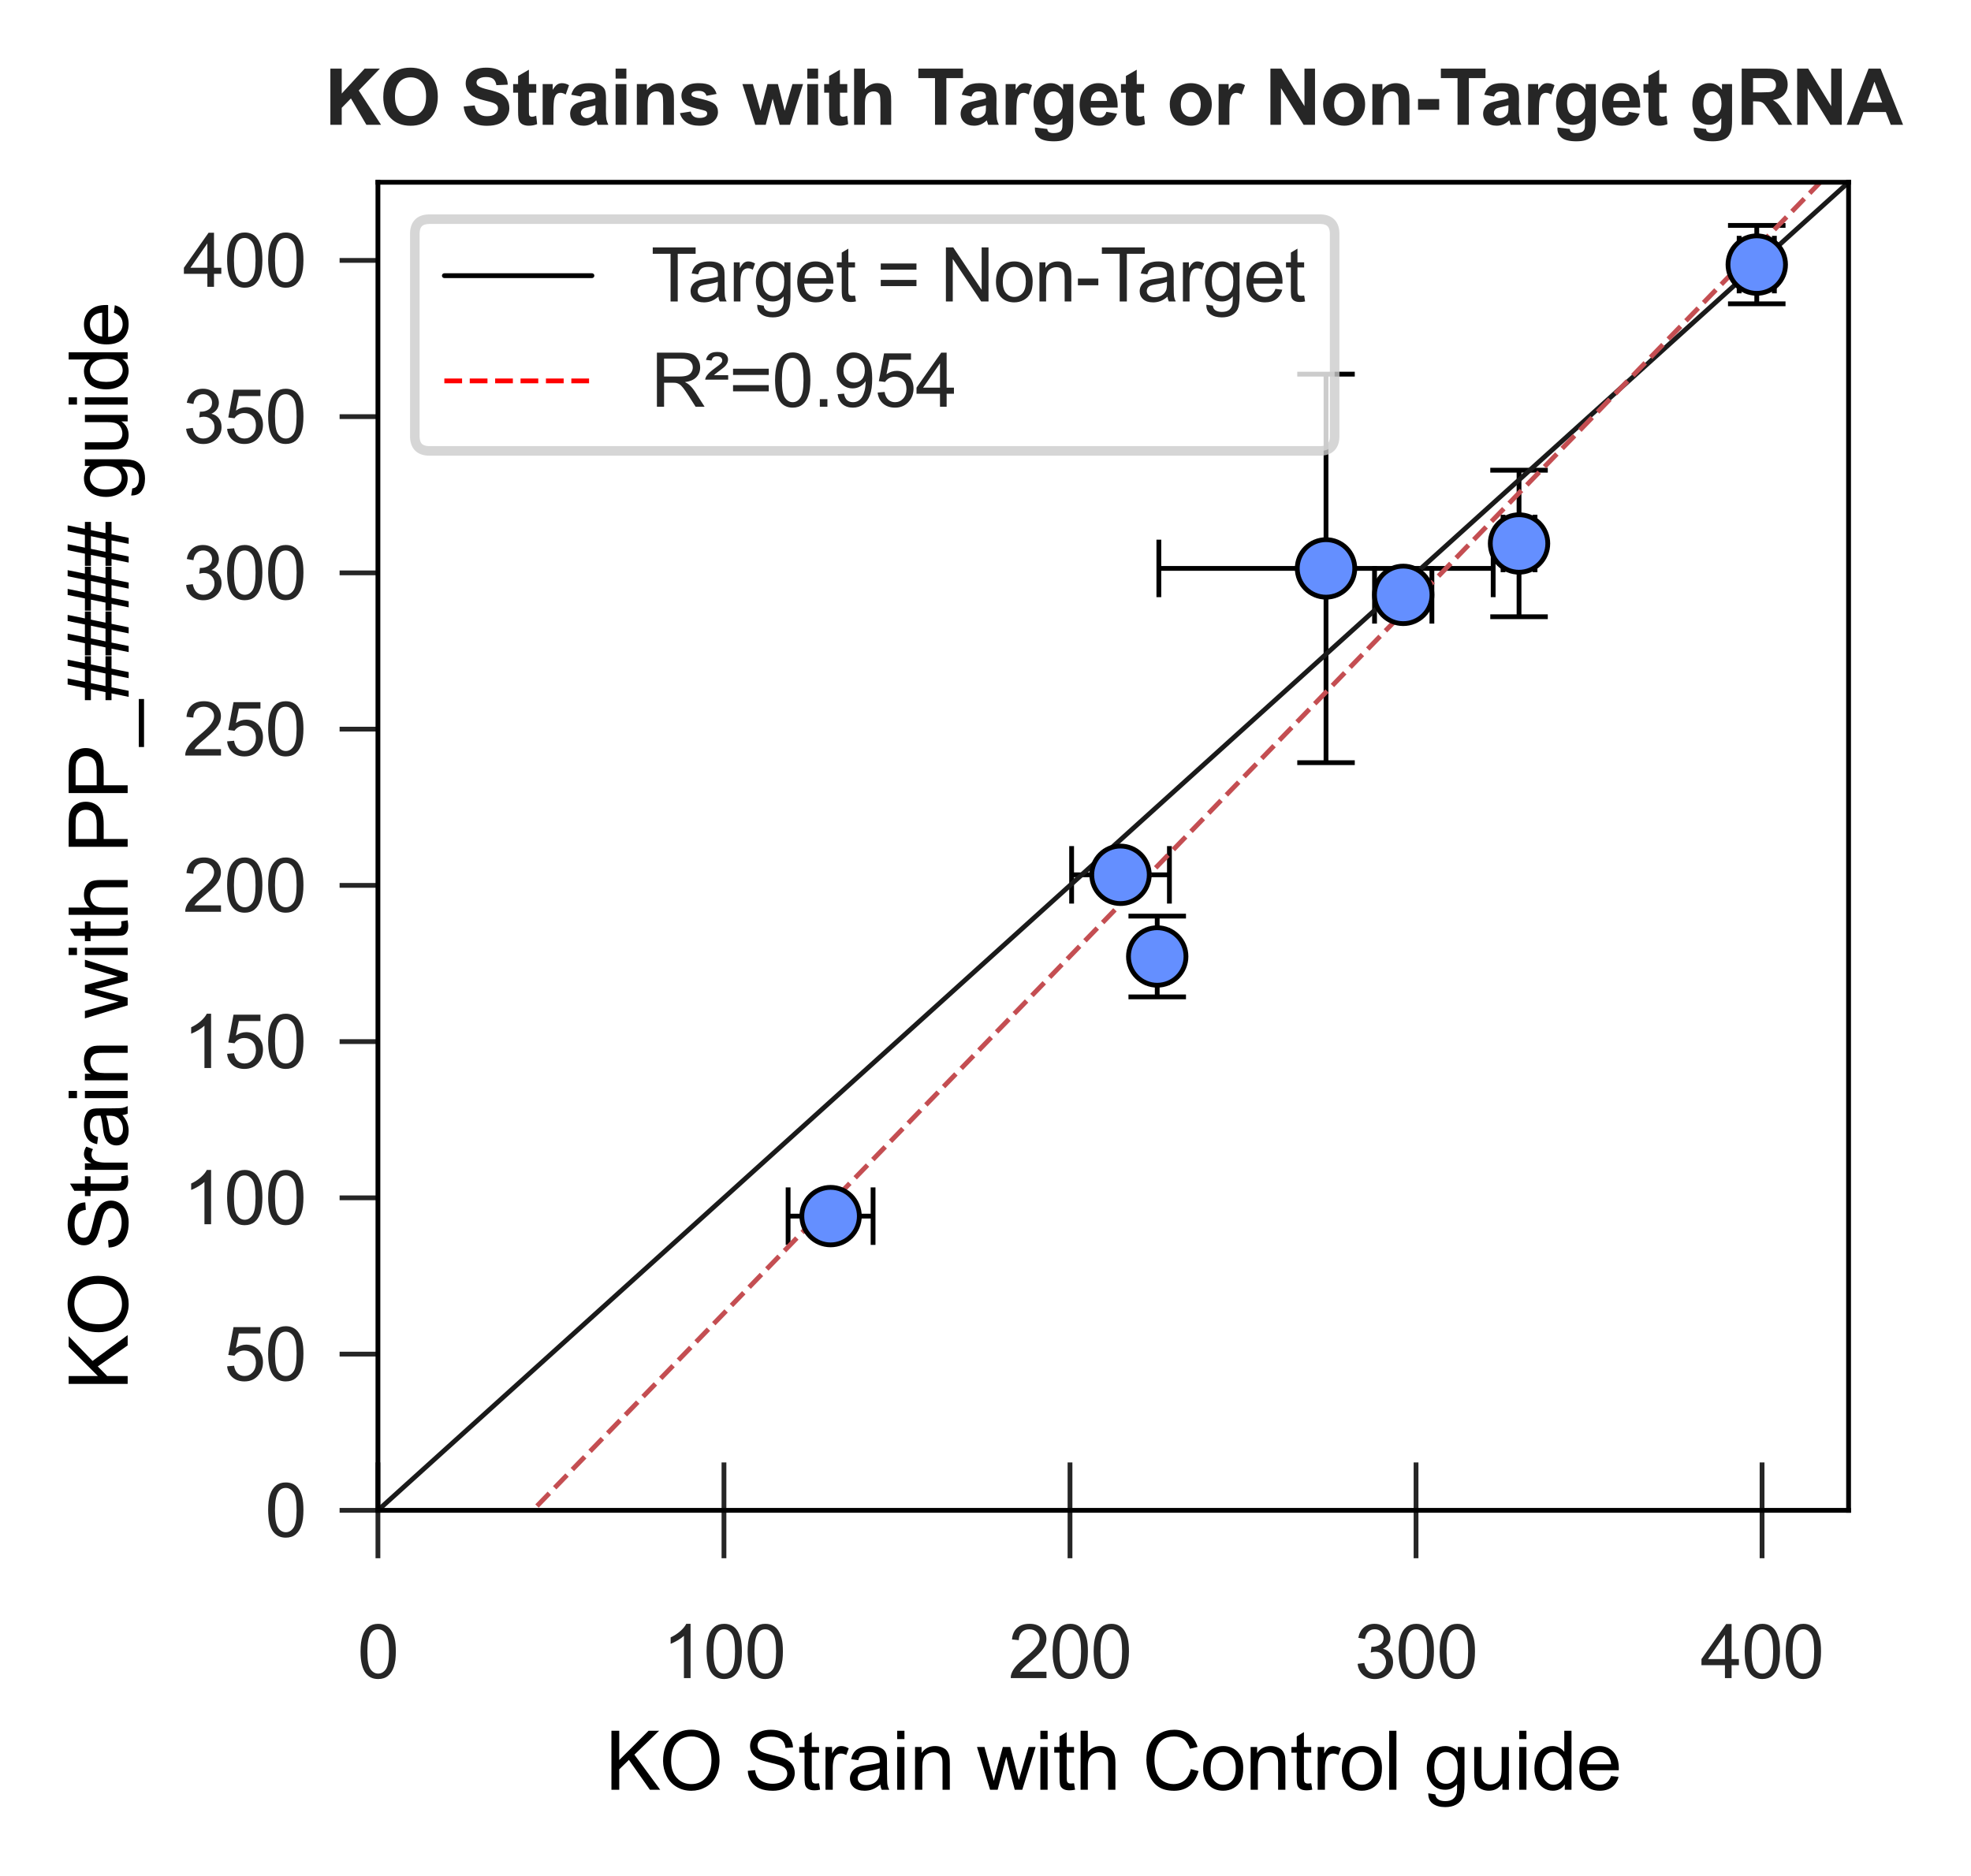 <?xml version="1.0" encoding="utf-8" standalone="no"?>
<!DOCTYPE svg PUBLIC "-//W3C//DTD SVG 1.1//EN"
  "http://www.w3.org/Graphics/SVG/1.1/DTD/svg11.dtd">
<svg xmlns:xlink="http://www.w3.org/1999/xlink" width="205.658pt" height="195.754pt" viewBox="0 0 205.658 195.754" xmlns="http://www.w3.org/2000/svg" version="1.1">
 <defs>
  <style type="text/css">*{stroke-linejoin: round; stroke-linecap: butt}</style>
 </defs>
 <g id="figure_1">
  <g id="patch_1">
   <path d="M 0 195.754 
L 205.658 195.754 
L 205.658 0 
L 0 0 
z
" style="fill: #ffffff"/>
  </g>
  <g id="axes_1">
   <g id="patch_2">
    <path d="M 39.434 157.624 
L 192.884 157.624 
L 192.884 19.024 
L 39.434 19.024 
z
" style="fill: #ffffff"/>
   </g>
   <g id="matplotlib.axis_1">
    <g id="xtick_1">
     <g id="line2d_1">
      <defs>
       <path id="m5d6837f38e" d="M 0 5 
L 0 -5 
" style="stroke: #262626; stroke-width: 0.5"/>
      </defs>
      <g>
       <use xlink:href="#m5d6837f38e" x="39.434" y="157.624" style="fill: #262626; stroke: #262626; stroke-width: 0.5"/>
      </g>
     </g>
     <g id="text_1">
      <!-- 0 -->
      <g style="fill: #262626" transform="translate(37.293 175.135) scale(0.077 -0.077)">
       <defs>
        <path id="ArialMT-30" d="M 266 2259 
Q 266 3072 433 3567 
Q 600 4063 929 4331 
Q 1259 4600 1759 4600 
Q 2128 4600 2406 4451 
Q 2684 4303 2865 4023 
Q 3047 3744 3150 3342 
Q 3253 2941 3253 2259 
Q 3253 1453 3087 958 
Q 2922 463 2592 192 
Q 2263 -78 1759 -78 
Q 1097 -78 719 397 
Q 266 969 266 2259 
z
M 844 2259 
Q 844 1131 1108 757 
Q 1372 384 1759 384 
Q 2147 384 2411 759 
Q 2675 1134 2675 2259 
Q 2675 3391 2411 3762 
Q 2147 4134 1753 4134 
Q 1366 4134 1134 3806 
Q 844 3388 844 2259 
z
" transform="scale(0.016)"/>
       </defs>
       <use xlink:href="#ArialMT-30"/>
      </g>
     </g>
    </g>
    <g id="xtick_2">
     <g id="line2d_2">
      <g>
       <use xlink:href="#m5d6837f38e" x="75.54" y="157.624" style="fill: #262626; stroke: #262626; stroke-width: 0.5"/>
      </g>
     </g>
     <g id="text_2">
      <!-- 100 -->
      <g style="fill: #262626" transform="translate(69.117 175.135) scale(0.077 -0.077)">
       <defs>
        <path id="ArialMT-31" d="M 2384 0 
L 1822 0 
L 1822 3584 
Q 1619 3391 1289 3197 
Q 959 3003 697 2906 
L 697 3450 
Q 1169 3672 1522 3987 
Q 1875 4303 2022 4600 
L 2384 4600 
L 2384 0 
z
" transform="scale(0.016)"/>
       </defs>
       <use xlink:href="#ArialMT-31"/>
       <use xlink:href="#ArialMT-30" x="55.615"/>
       <use xlink:href="#ArialMT-30" x="111.23"/>
      </g>
     </g>
    </g>
    <g id="xtick_3">
     <g id="line2d_3">
      <g>
       <use xlink:href="#m5d6837f38e" x="111.646" y="157.624" style="fill: #262626; stroke: #262626; stroke-width: 0.5"/>
      </g>
     </g>
     <g id="text_3">
      <!-- 200 -->
      <g style="fill: #262626" transform="translate(105.223 175.135) scale(0.077 -0.077)">
       <defs>
        <path id="ArialMT-32" d="M 3222 541 
L 3222 0 
L 194 0 
Q 188 203 259 391 
Q 375 700 629 1000 
Q 884 1300 1366 1694 
Q 2113 2306 2375 2664 
Q 2638 3022 2638 3341 
Q 2638 3675 2398 3904 
Q 2159 4134 1775 4134 
Q 1369 4134 1125 3890 
Q 881 3647 878 3216 
L 300 3275 
Q 359 3922 746 4261 
Q 1134 4600 1788 4600 
Q 2447 4600 2831 4234 
Q 3216 3869 3216 3328 
Q 3216 3053 3103 2787 
Q 2991 2522 2730 2228 
Q 2469 1934 1863 1422 
Q 1356 997 1212 845 
Q 1069 694 975 541 
L 3222 541 
z
" transform="scale(0.016)"/>
       </defs>
       <use xlink:href="#ArialMT-32"/>
       <use xlink:href="#ArialMT-30" x="55.615"/>
       <use xlink:href="#ArialMT-30" x="111.23"/>
      </g>
     </g>
    </g>
    <g id="xtick_4">
     <g id="line2d_4">
      <g>
       <use xlink:href="#m5d6837f38e" x="147.752" y="157.624" style="fill: #262626; stroke: #262626; stroke-width: 0.5"/>
      </g>
     </g>
     <g id="text_4">
      <!-- 300 -->
      <g style="fill: #262626" transform="translate(141.329 175.135) scale(0.077 -0.077)">
       <defs>
        <path id="ArialMT-33" d="M 269 1209 
L 831 1284 
Q 928 806 1161 595 
Q 1394 384 1728 384 
Q 2125 384 2398 659 
Q 2672 934 2672 1341 
Q 2672 1728 2419 1979 
Q 2166 2231 1775 2231 
Q 1616 2231 1378 2169 
L 1441 2663 
Q 1497 2656 1531 2656 
Q 1891 2656 2178 2843 
Q 2466 3031 2466 3422 
Q 2466 3731 2256 3934 
Q 2047 4138 1716 4138 
Q 1388 4138 1169 3931 
Q 950 3725 888 3313 
L 325 3413 
Q 428 3978 793 4289 
Q 1159 4600 1703 4600 
Q 2078 4600 2393 4439 
Q 2709 4278 2876 4000 
Q 3044 3722 3044 3409 
Q 3044 3113 2884 2869 
Q 2725 2625 2413 2481 
Q 2819 2388 3044 2092 
Q 3269 1797 3269 1353 
Q 3269 753 2831 336 
Q 2394 -81 1725 -81 
Q 1122 -81 723 278 
Q 325 638 269 1209 
z
" transform="scale(0.016)"/>
       </defs>
       <use xlink:href="#ArialMT-33"/>
       <use xlink:href="#ArialMT-30" x="55.615"/>
       <use xlink:href="#ArialMT-30" x="111.23"/>
      </g>
     </g>
    </g>
    <g id="xtick_5">
     <g id="line2d_5">
      <g>
       <use xlink:href="#m5d6837f38e" x="183.857" y="157.624" style="fill: #262626; stroke: #262626; stroke-width: 0.5"/>
      </g>
     </g>
     <g id="text_5">
      <!-- 400 -->
      <g style="fill: #262626" transform="translate(177.435 175.135) scale(0.077 -0.077)">
       <defs>
        <path id="ArialMT-34" d="M 2069 0 
L 2069 1097 
L 81 1097 
L 81 1613 
L 2172 4581 
L 2631 4581 
L 2631 1613 
L 3250 1613 
L 3250 1097 
L 2631 1097 
L 2631 0 
L 2069 0 
z
M 2069 1613 
L 2069 3678 
L 634 1613 
L 2069 1613 
z
" transform="scale(0.016)"/>
       </defs>
       <use xlink:href="#ArialMT-34"/>
       <use xlink:href="#ArialMT-30" x="55.615"/>
       <use xlink:href="#ArialMT-30" x="111.23"/>
      </g>
     </g>
    </g>
    <g id="text_6">
     <!-- KO Strain with Control guide -->
     <g transform="translate(63.169 186.786) scale(0.084 -0.084)">
      <defs>
       <path id="ArialMT-4b" d="M 469 0 
L 469 4581 
L 1075 4581 
L 1075 2309 
L 3350 4581 
L 4172 4581 
L 2250 2725 
L 4256 0 
L 3456 0 
L 1825 2319 
L 1075 1588 
L 1075 0 
L 469 0 
z
" transform="scale(0.016)"/>
       <path id="ArialMT-4f" d="M 309 2231 
Q 309 3372 921 4017 
Q 1534 4663 2503 4663 
Q 3138 4663 3647 4359 
Q 4156 4056 4423 3514 
Q 4691 2972 4691 2284 
Q 4691 1588 4409 1038 
Q 4128 488 3612 205 
Q 3097 -78 2500 -78 
Q 1853 -78 1343 234 
Q 834 547 571 1087 
Q 309 1628 309 2231 
z
M 934 2222 
Q 934 1394 1379 917 
Q 1825 441 2497 441 
Q 3181 441 3623 922 
Q 4066 1403 4066 2288 
Q 4066 2847 3877 3264 
Q 3688 3681 3323 3911 
Q 2959 4141 2506 4141 
Q 1863 4141 1398 3698 
Q 934 3256 934 2222 
z
" transform="scale(0.016)"/>
       <path id="ArialMT-20" transform="scale(0.016)"/>
       <path id="ArialMT-53" d="M 288 1472 
L 859 1522 
Q 900 1178 1048 958 
Q 1197 738 1509 602 
Q 1822 466 2213 466 
Q 2559 466 2825 569 
Q 3091 672 3220 851 
Q 3350 1031 3350 1244 
Q 3350 1459 3225 1620 
Q 3100 1781 2813 1891 
Q 2628 1963 1997 2114 
Q 1366 2266 1113 2400 
Q 784 2572 623 2826 
Q 463 3081 463 3397 
Q 463 3744 659 4045 
Q 856 4347 1234 4503 
Q 1613 4659 2075 4659 
Q 2584 4659 2973 4495 
Q 3363 4331 3572 4012 
Q 3781 3694 3797 3291 
L 3216 3247 
Q 3169 3681 2898 3903 
Q 2628 4125 2100 4125 
Q 1550 4125 1298 3923 
Q 1047 3722 1047 3438 
Q 1047 3191 1225 3031 
Q 1400 2872 2139 2705 
Q 2878 2538 3153 2413 
Q 3553 2228 3743 1945 
Q 3934 1663 3934 1294 
Q 3934 928 3725 604 
Q 3516 281 3123 101 
Q 2731 -78 2241 -78 
Q 1619 -78 1198 103 
Q 778 284 539 648 
Q 300 1013 288 1472 
z
" transform="scale(0.016)"/>
       <path id="ArialMT-74" d="M 1650 503 
L 1731 6 
Q 1494 -44 1306 -44 
Q 1000 -44 831 53 
Q 663 150 594 308 
Q 525 466 525 972 
L 525 2881 
L 113 2881 
L 113 3319 
L 525 3319 
L 525 4141 
L 1084 4478 
L 1084 3319 
L 1650 3319 
L 1650 2881 
L 1084 2881 
L 1084 941 
Q 1084 700 1114 631 
Q 1144 563 1211 522 
Q 1278 481 1403 481 
Q 1497 481 1650 503 
z
" transform="scale(0.016)"/>
       <path id="ArialMT-72" d="M 416 0 
L 416 3319 
L 922 3319 
L 922 2816 
Q 1116 3169 1280 3281 
Q 1444 3394 1641 3394 
Q 1925 3394 2219 3213 
L 2025 2691 
Q 1819 2813 1613 2813 
Q 1428 2813 1281 2702 
Q 1134 2591 1072 2394 
Q 978 2094 978 1738 
L 978 0 
L 416 0 
z
" transform="scale(0.016)"/>
       <path id="ArialMT-61" d="M 2588 409 
Q 2275 144 1986 34 
Q 1697 -75 1366 -75 
Q 819 -75 525 192 
Q 231 459 231 875 
Q 231 1119 342 1320 
Q 453 1522 633 1644 
Q 813 1766 1038 1828 
Q 1203 1872 1538 1913 
Q 2219 1994 2541 2106 
Q 2544 2222 2544 2253 
Q 2544 2597 2384 2738 
Q 2169 2928 1744 2928 
Q 1347 2928 1158 2789 
Q 969 2650 878 2297 
L 328 2372 
Q 403 2725 575 2942 
Q 747 3159 1072 3276 
Q 1397 3394 1825 3394 
Q 2250 3394 2515 3294 
Q 2781 3194 2906 3042 
Q 3031 2891 3081 2659 
Q 3109 2516 3109 2141 
L 3109 1391 
Q 3109 606 3145 398 
Q 3181 191 3288 0 
L 2700 0 
Q 2613 175 2588 409 
z
M 2541 1666 
Q 2234 1541 1622 1453 
Q 1275 1403 1131 1340 
Q 988 1278 909 1158 
Q 831 1038 831 891 
Q 831 666 1001 516 
Q 1172 366 1500 366 
Q 1825 366 2078 508 
Q 2331 650 2450 897 
Q 2541 1088 2541 1459 
L 2541 1666 
z
" transform="scale(0.016)"/>
       <path id="ArialMT-69" d="M 425 3934 
L 425 4581 
L 988 4581 
L 988 3934 
L 425 3934 
z
M 425 0 
L 425 3319 
L 988 3319 
L 988 0 
L 425 0 
z
" transform="scale(0.016)"/>
       <path id="ArialMT-6e" d="M 422 0 
L 422 3319 
L 928 3319 
L 928 2847 
Q 1294 3394 1984 3394 
Q 2284 3394 2536 3286 
Q 2788 3178 2913 3003 
Q 3038 2828 3088 2588 
Q 3119 2431 3119 2041 
L 3119 0 
L 2556 0 
L 2556 2019 
Q 2556 2363 2490 2533 
Q 2425 2703 2258 2804 
Q 2091 2906 1866 2906 
Q 1506 2906 1245 2678 
Q 984 2450 984 1813 
L 984 0 
L 422 0 
z
" transform="scale(0.016)"/>
       <path id="ArialMT-77" d="M 1034 0 
L 19 3319 
L 600 3319 
L 1128 1403 
L 1325 691 
Q 1338 744 1497 1375 
L 2025 3319 
L 2603 3319 
L 3100 1394 
L 3266 759 
L 3456 1400 
L 4025 3319 
L 4572 3319 
L 3534 0 
L 2950 0 
L 2422 1988 
L 2294 2553 
L 1622 0 
L 1034 0 
z
" transform="scale(0.016)"/>
       <path id="ArialMT-68" d="M 422 0 
L 422 4581 
L 984 4581 
L 984 2938 
Q 1378 3394 1978 3394 
Q 2347 3394 2619 3248 
Q 2891 3103 3008 2847 
Q 3125 2591 3125 2103 
L 3125 0 
L 2563 0 
L 2563 2103 
Q 2563 2525 2380 2717 
Q 2197 2909 1863 2909 
Q 1613 2909 1392 2779 
Q 1172 2650 1078 2428 
Q 984 2206 984 1816 
L 984 0 
L 422 0 
z
" transform="scale(0.016)"/>
       <path id="ArialMT-43" d="M 3763 1606 
L 4369 1453 
Q 4178 706 3683 314 
Q 3188 -78 2472 -78 
Q 1731 -78 1267 223 
Q 803 525 561 1097 
Q 319 1669 319 2325 
Q 319 3041 592 3573 
Q 866 4106 1370 4382 
Q 1875 4659 2481 4659 
Q 3169 4659 3637 4309 
Q 4106 3959 4291 3325 
L 3694 3184 
Q 3534 3684 3231 3912 
Q 2928 4141 2469 4141 
Q 1941 4141 1586 3887 
Q 1231 3634 1087 3207 
Q 944 2781 944 2328 
Q 944 1744 1114 1308 
Q 1284 872 1643 656 
Q 2003 441 2422 441 
Q 2931 441 3284 734 
Q 3638 1028 3763 1606 
z
" transform="scale(0.016)"/>
       <path id="ArialMT-6f" d="M 213 1659 
Q 213 2581 725 3025 
Q 1153 3394 1769 3394 
Q 2453 3394 2887 2945 
Q 3322 2497 3322 1706 
Q 3322 1066 3130 698 
Q 2938 331 2570 128 
Q 2203 -75 1769 -75 
Q 1072 -75 642 372 
Q 213 819 213 1659 
z
M 791 1659 
Q 791 1022 1069 705 
Q 1347 388 1769 388 
Q 2188 388 2466 706 
Q 2744 1025 2744 1678 
Q 2744 2294 2464 2611 
Q 2184 2928 1769 2928 
Q 1347 2928 1069 2612 
Q 791 2297 791 1659 
z
" transform="scale(0.016)"/>
       <path id="ArialMT-6c" d="M 409 0 
L 409 4581 
L 972 4581 
L 972 0 
L 409 0 
z
" transform="scale(0.016)"/>
       <path id="ArialMT-67" d="M 319 -275 
L 866 -356 
Q 900 -609 1056 -725 
Q 1266 -881 1628 -881 
Q 2019 -881 2231 -725 
Q 2444 -569 2519 -288 
Q 2563 -116 2559 434 
Q 2191 0 1641 0 
Q 956 0 581 494 
Q 206 988 206 1678 
Q 206 2153 378 2554 
Q 550 2956 876 3175 
Q 1203 3394 1644 3394 
Q 2231 3394 2613 2919 
L 2613 3319 
L 3131 3319 
L 3131 450 
Q 3131 -325 2973 -648 
Q 2816 -972 2473 -1159 
Q 2131 -1347 1631 -1347 
Q 1038 -1347 672 -1080 
Q 306 -813 319 -275 
z
M 784 1719 
Q 784 1066 1043 766 
Q 1303 466 1694 466 
Q 2081 466 2343 764 
Q 2606 1063 2606 1700 
Q 2606 2309 2336 2618 
Q 2066 2928 1684 2928 
Q 1309 2928 1046 2623 
Q 784 2319 784 1719 
z
" transform="scale(0.016)"/>
       <path id="ArialMT-75" d="M 2597 0 
L 2597 488 
Q 2209 -75 1544 -75 
Q 1250 -75 995 37 
Q 741 150 617 320 
Q 494 491 444 738 
Q 409 903 409 1263 
L 409 3319 
L 972 3319 
L 972 1478 
Q 972 1038 1006 884 
Q 1059 663 1231 536 
Q 1403 409 1656 409 
Q 1909 409 2131 539 
Q 2353 669 2445 892 
Q 2538 1116 2538 1541 
L 2538 3319 
L 3100 3319 
L 3100 0 
L 2597 0 
z
" transform="scale(0.016)"/>
       <path id="ArialMT-64" d="M 2575 0 
L 2575 419 
Q 2259 -75 1647 -75 
Q 1250 -75 917 144 
Q 584 363 401 755 
Q 219 1147 219 1656 
Q 219 2153 384 2558 
Q 550 2963 881 3178 
Q 1213 3394 1622 3394 
Q 1922 3394 2156 3267 
Q 2391 3141 2538 2938 
L 2538 4581 
L 3097 4581 
L 3097 0 
L 2575 0 
z
M 797 1656 
Q 797 1019 1065 703 
Q 1334 388 1700 388 
Q 2069 388 2326 689 
Q 2584 991 2584 1609 
Q 2584 2291 2321 2609 
Q 2059 2928 1675 2928 
Q 1300 2928 1048 2622 
Q 797 2316 797 1656 
z
" transform="scale(0.016)"/>
       <path id="ArialMT-65" d="M 2694 1069 
L 3275 997 
Q 3138 488 2766 206 
Q 2394 -75 1816 -75 
Q 1088 -75 661 373 
Q 234 822 234 1631 
Q 234 2469 665 2931 
Q 1097 3394 1784 3394 
Q 2450 3394 2872 2941 
Q 3294 2488 3294 1666 
Q 3294 1616 3291 1516 
L 816 1516 
Q 847 969 1125 678 
Q 1403 388 1819 388 
Q 2128 388 2347 550 
Q 2566 713 2694 1069 
z
M 847 1978 
L 2700 1978 
Q 2663 2397 2488 2606 
Q 2219 2931 1791 2931 
Q 1403 2931 1139 2672 
Q 875 2413 847 1978 
z
" transform="scale(0.016)"/>
      </defs>
      <use xlink:href="#ArialMT-4b"/>
      <use xlink:href="#ArialMT-4f" x="66.699"/>
      <use xlink:href="#ArialMT-20" x="144.482"/>
      <use xlink:href="#ArialMT-53" x="172.266"/>
      <use xlink:href="#ArialMT-74" x="238.965"/>
      <use xlink:href="#ArialMT-72" x="266.748"/>
      <use xlink:href="#ArialMT-61" x="300.049"/>
      <use xlink:href="#ArialMT-69" x="355.664"/>
      <use xlink:href="#ArialMT-6e" x="377.881"/>
      <use xlink:href="#ArialMT-20" x="433.496"/>
      <use xlink:href="#ArialMT-77" x="461.279"/>
      <use xlink:href="#ArialMT-69" x="533.496"/>
      <use xlink:href="#ArialMT-74" x="555.713"/>
      <use xlink:href="#ArialMT-68" x="583.496"/>
      <use xlink:href="#ArialMT-20" x="639.111"/>
      <use xlink:href="#ArialMT-43" x="666.895"/>
      <use xlink:href="#ArialMT-6f" x="739.111"/>
      <use xlink:href="#ArialMT-6e" x="794.727"/>
      <use xlink:href="#ArialMT-74" x="850.342"/>
      <use xlink:href="#ArialMT-72" x="878.125"/>
      <use xlink:href="#ArialMT-6f" x="911.426"/>
      <use xlink:href="#ArialMT-6c" x="967.041"/>
      <use xlink:href="#ArialMT-20" x="989.258"/>
      <use xlink:href="#ArialMT-67" x="1017.041"/>
      <use xlink:href="#ArialMT-75" x="1072.656"/>
      <use xlink:href="#ArialMT-69" x="1128.271"/>
      <use xlink:href="#ArialMT-64" x="1150.488"/>
      <use xlink:href="#ArialMT-65" x="1206.104"/>
     </g>
    </g>
   </g>
   <g id="matplotlib.axis_2">
    <g id="ytick_1">
     <g id="line2d_6">
      <defs>
       <path id="md09e14e58a" d="M 0 0 
L -4 0 
" style="stroke: #262626; stroke-width: 0.5"/>
      </defs>
      <g>
       <use xlink:href="#md09e14e58a" x="39.434" y="157.624" style="fill: #262626; stroke: #262626; stroke-width: 0.5"/>
      </g>
     </g>
     <g id="text_7">
      <!-- 0 -->
      <g style="fill: #262626" transform="translate(27.652 160.38) scale(0.077 -0.077)">
       <use xlink:href="#ArialMT-30"/>
      </g>
     </g>
    </g>
    <g id="ytick_2">
     <g id="line2d_7">
      <g>
       <use xlink:href="#md09e14e58a" x="39.434" y="141.318" style="fill: #262626; stroke: #262626; stroke-width: 0.5"/>
      </g>
     </g>
     <g id="text_8">
      <!-- 50 -->
      <g style="fill: #262626" transform="translate(23.37 144.074) scale(0.077 -0.077)">
       <defs>
        <path id="ArialMT-35" d="M 266 1200 
L 856 1250 
Q 922 819 1161 601 
Q 1400 384 1738 384 
Q 2144 384 2425 690 
Q 2706 997 2706 1503 
Q 2706 1984 2436 2262 
Q 2166 2541 1728 2541 
Q 1456 2541 1237 2417 
Q 1019 2294 894 2097 
L 366 2166 
L 809 4519 
L 3088 4519 
L 3088 3981 
L 1259 3981 
L 1013 2750 
Q 1425 3038 1878 3038 
Q 2478 3038 2890 2622 
Q 3303 2206 3303 1553 
Q 3303 931 2941 478 
Q 2500 -78 1738 -78 
Q 1113 -78 717 272 
Q 322 622 266 1200 
z
" transform="scale(0.016)"/>
       </defs>
       <use xlink:href="#ArialMT-35"/>
       <use xlink:href="#ArialMT-30" x="55.615"/>
      </g>
     </g>
    </g>
    <g id="ytick_3">
     <g id="line2d_8">
      <g>
       <use xlink:href="#md09e14e58a" x="39.434" y="125.012" style="fill: #262626; stroke: #262626; stroke-width: 0.5"/>
      </g>
     </g>
     <g id="text_9">
      <!-- 100 -->
      <g style="fill: #262626" transform="translate(19.088 127.768) scale(0.077 -0.077)">
       <use xlink:href="#ArialMT-31"/>
       <use xlink:href="#ArialMT-30" x="55.615"/>
       <use xlink:href="#ArialMT-30" x="111.23"/>
      </g>
     </g>
    </g>
    <g id="ytick_4">
     <g id="line2d_9">
      <g>
       <use xlink:href="#md09e14e58a" x="39.434" y="108.706" style="fill: #262626; stroke: #262626; stroke-width: 0.5"/>
      </g>
     </g>
     <g id="text_10">
      <!-- 150 -->
      <g style="fill: #262626" transform="translate(19.088 111.462) scale(0.077 -0.077)">
       <use xlink:href="#ArialMT-31"/>
       <use xlink:href="#ArialMT-35" x="55.615"/>
       <use xlink:href="#ArialMT-30" x="111.23"/>
      </g>
     </g>
    </g>
    <g id="ytick_5">
     <g id="line2d_10">
      <g>
       <use xlink:href="#md09e14e58a" x="39.434" y="92.4" style="fill: #262626; stroke: #262626; stroke-width: 0.5"/>
      </g>
     </g>
     <g id="text_11">
      <!-- 200 -->
      <g style="fill: #262626" transform="translate(19.088 95.156) scale(0.077 -0.077)">
       <use xlink:href="#ArialMT-32"/>
       <use xlink:href="#ArialMT-30" x="55.615"/>
       <use xlink:href="#ArialMT-30" x="111.23"/>
      </g>
     </g>
    </g>
    <g id="ytick_6">
     <g id="line2d_11">
      <g>
       <use xlink:href="#md09e14e58a" x="39.434" y="76.094" style="fill: #262626; stroke: #262626; stroke-width: 0.5"/>
      </g>
     </g>
     <g id="text_12">
      <!-- 250 -->
      <g style="fill: #262626" transform="translate(19.088 78.85) scale(0.077 -0.077)">
       <use xlink:href="#ArialMT-32"/>
       <use xlink:href="#ArialMT-35" x="55.615"/>
       <use xlink:href="#ArialMT-30" x="111.23"/>
      </g>
     </g>
    </g>
    <g id="ytick_7">
     <g id="line2d_12">
      <g>
       <use xlink:href="#md09e14e58a" x="39.434" y="59.788" style="fill: #262626; stroke: #262626; stroke-width: 0.5"/>
      </g>
     </g>
     <g id="text_13">
      <!-- 300 -->
      <g style="fill: #262626" transform="translate(19.088 62.544) scale(0.077 -0.077)">
       <use xlink:href="#ArialMT-33"/>
       <use xlink:href="#ArialMT-30" x="55.615"/>
       <use xlink:href="#ArialMT-30" x="111.23"/>
      </g>
     </g>
    </g>
    <g id="ytick_8">
     <g id="line2d_13">
      <g>
       <use xlink:href="#md09e14e58a" x="39.434" y="43.483" style="fill: #262626; stroke: #262626; stroke-width: 0.5"/>
      </g>
     </g>
     <g id="text_14">
      <!-- 350 -->
      <g style="fill: #262626" transform="translate(19.088 46.238) scale(0.077 -0.077)">
       <use xlink:href="#ArialMT-33"/>
       <use xlink:href="#ArialMT-35" x="55.615"/>
       <use xlink:href="#ArialMT-30" x="111.23"/>
      </g>
     </g>
    </g>
    <g id="ytick_9">
     <g id="line2d_14">
      <g>
       <use xlink:href="#md09e14e58a" x="39.434" y="27.177" style="fill: #262626; stroke: #262626; stroke-width: 0.5"/>
      </g>
     </g>
     <g id="text_15">
      <!-- 400 -->
      <g style="fill: #262626" transform="translate(19.088 29.932) scale(0.077 -0.077)">
       <use xlink:href="#ArialMT-34"/>
       <use xlink:href="#ArialMT-30" x="55.615"/>
       <use xlink:href="#ArialMT-30" x="111.23"/>
      </g>
     </g>
    </g>
    <g id="text_16">
     <!-- KO Strain with PP_#### guide -->
     <g transform="translate(13.32 145.056) rotate(-90) scale(0.084 -0.084)">
      <defs>
       <path id="ArialMT-50" d="M 494 0 
L 494 4581 
L 2222 4581 
Q 2678 4581 2919 4538 
Q 3256 4481 3484 4323 
Q 3713 4166 3852 3881 
Q 3991 3597 3991 3256 
Q 3991 2672 3619 2267 
Q 3247 1863 2275 1863 
L 1100 1863 
L 1100 0 
L 494 0 
z
M 1100 2403 
L 2284 2403 
Q 2872 2403 3119 2622 
Q 3366 2841 3366 3238 
Q 3366 3525 3220 3729 
Q 3075 3934 2838 4000 
Q 2684 4041 2272 4041 
L 1100 4041 
L 1100 2403 
z
" transform="scale(0.016)"/>
       <path id="ArialMT-5f" d="M -97 -1272 
L -97 -866 
L 3631 -866 
L 3631 -1272 
L -97 -1272 
z
" transform="scale(0.016)"/>
       <path id="ArialMT-23" d="M 322 -78 
L 594 1253 
L 66 1253 
L 66 1719 
L 688 1719 
L 919 2853 
L 66 2853 
L 66 3319 
L 1013 3319 
L 1284 4659 
L 1753 4659 
L 1481 3319 
L 2466 3319 
L 2738 4659 
L 3209 4659 
L 2938 3319 
L 3478 3319 
L 3478 2853 
L 2844 2853 
L 2609 1719 
L 3478 1719 
L 3478 1253 
L 2516 1253 
L 2244 -78 
L 1775 -78 
L 2044 1253 
L 1063 1253 
L 791 -78 
L 322 -78 
z
M 1156 1719 
L 2138 1719 
L 2372 2853 
L 1388 2853 
L 1156 1719 
z
" transform="scale(0.016)"/>
      </defs>
      <use xlink:href="#ArialMT-4b"/>
      <use xlink:href="#ArialMT-4f" x="66.699"/>
      <use xlink:href="#ArialMT-20" x="144.482"/>
      <use xlink:href="#ArialMT-53" x="172.266"/>
      <use xlink:href="#ArialMT-74" x="238.965"/>
      <use xlink:href="#ArialMT-72" x="266.748"/>
      <use xlink:href="#ArialMT-61" x="300.049"/>
      <use xlink:href="#ArialMT-69" x="355.664"/>
      <use xlink:href="#ArialMT-6e" x="377.881"/>
      <use xlink:href="#ArialMT-20" x="433.496"/>
      <use xlink:href="#ArialMT-77" x="461.279"/>
      <use xlink:href="#ArialMT-69" x="533.496"/>
      <use xlink:href="#ArialMT-74" x="555.713"/>
      <use xlink:href="#ArialMT-68" x="583.496"/>
      <use xlink:href="#ArialMT-20" x="639.111"/>
      <use xlink:href="#ArialMT-50" x="666.895"/>
      <use xlink:href="#ArialMT-50" x="733.594"/>
      <use xlink:href="#ArialMT-5f" x="800.293"/>
      <use xlink:href="#ArialMT-23" x="855.908"/>
      <use xlink:href="#ArialMT-23" x="911.523"/>
      <use xlink:href="#ArialMT-23" x="967.139"/>
      <use xlink:href="#ArialMT-23" x="1022.754"/>
      <use xlink:href="#ArialMT-20" x="1078.369"/>
      <use xlink:href="#ArialMT-67" x="1106.152"/>
      <use xlink:href="#ArialMT-75" x="1161.768"/>
      <use xlink:href="#ArialMT-69" x="1217.383"/>
      <use xlink:href="#ArialMT-64" x="1239.6"/>
      <use xlink:href="#ArialMT-65" x="1295.215"/>
     </g>
    </g>
   </g>
   <g id="LineCollection_1">
    <path d="M 119.698 99.822 
L 121.796 99.822 
" clip-path="url(#pcd3d2ebf5e)" style="fill: none; stroke: #000000; stroke-width: 0.5"/>
    <path d="M 120.917 59.322 
L 155.801 59.322 
" clip-path="url(#pcd3d2ebf5e)" style="fill: none; stroke: #000000; stroke-width: 0.5"/>
    <path d="M 156.832 56.72 
L 160.167 56.72 
" clip-path="url(#pcd3d2ebf5e)" style="fill: none; stroke: #000000; stroke-width: 0.5"/>
    <path d="M 181.466 27.614 
L 185.142 27.614 
" clip-path="url(#pcd3d2ebf5e)" style="fill: none; stroke: #000000; stroke-width: 0.5"/>
    <path d="M 143.423 62.083 
L 149.407 62.083 
" clip-path="url(#pcd3d2ebf5e)" style="fill: none; stroke: #000000; stroke-width: 0.5"/>
    <path d="M 82.233 126.919 
L 91.098 126.919 
" clip-path="url(#pcd3d2ebf5e)" style="fill: none; stroke: #000000; stroke-width: 0.5"/>
    <path d="M 111.815 91.299 
L 122.019 91.299 
" clip-path="url(#pcd3d2ebf5e)" style="fill: none; stroke: #000000; stroke-width: 0.5"/>
   </g>
   <g id="LineCollection_2">
    <path d="M 120.747 104.037 
L 120.747 95.607 
" clip-path="url(#pcd3d2ebf5e)" style="fill: none; stroke: #000000; stroke-width: 0.5"/>
    <path d="M 138.359 79.596 
L 138.359 39.048 
" clip-path="url(#pcd3d2ebf5e)" style="fill: none; stroke: #000000; stroke-width: 0.5"/>
    <path d="M 158.499 64.366 
L 158.499 49.073 
" clip-path="url(#pcd3d2ebf5e)" style="fill: none; stroke: #000000; stroke-width: 0.5"/>
    <path d="M 183.304 31.705 
L 183.304 23.523 
" clip-path="url(#pcd3d2ebf5e)" style="fill: none; stroke: #000000; stroke-width: 0.5"/>
    <path d="M 146.415 63.137 
L 146.415 61.028 
" clip-path="url(#pcd3d2ebf5e)" style="fill: none; stroke: #000000; stroke-width: 0.5"/>
    <path d="M 86.666 127.528 
L 86.666 126.31 
" clip-path="url(#pcd3d2ebf5e)" style="fill: none; stroke: #000000; stroke-width: 0.5"/>
    <path d="M 116.917 92.034 
L 116.917 90.564 
" clip-path="url(#pcd3d2ebf5e)" style="fill: none; stroke: #000000; stroke-width: 0.5"/>
   </g>
   <g id="line2d_15">
    <defs>
     <path id="mb3766606f8" d="M 0 3 
L 0 -3 
" style="stroke: #000000; stroke-width: 0.5"/>
    </defs>
    <g clip-path="url(#pcd3d2ebf5e)">
     <use xlink:href="#mb3766606f8" x="119.698" y="99.822" style="stroke: #000000; stroke-width: 0.5"/>
     <use xlink:href="#mb3766606f8" x="120.917" y="59.322" style="stroke: #000000; stroke-width: 0.5"/>
     <use xlink:href="#mb3766606f8" x="156.832" y="56.72" style="stroke: #000000; stroke-width: 0.5"/>
     <use xlink:href="#mb3766606f8" x="181.466" y="27.614" style="stroke: #000000; stroke-width: 0.5"/>
     <use xlink:href="#mb3766606f8" x="143.423" y="62.083" style="stroke: #000000; stroke-width: 0.5"/>
     <use xlink:href="#mb3766606f8" x="82.233" y="126.919" style="stroke: #000000; stroke-width: 0.5"/>
     <use xlink:href="#mb3766606f8" x="111.815" y="91.299" style="stroke: #000000; stroke-width: 0.5"/>
    </g>
   </g>
   <g id="line2d_16">
    <g clip-path="url(#pcd3d2ebf5e)">
     <use xlink:href="#mb3766606f8" x="121.796" y="99.822" style="stroke: #000000; stroke-width: 0.5"/>
     <use xlink:href="#mb3766606f8" x="155.801" y="59.322" style="stroke: #000000; stroke-width: 0.5"/>
     <use xlink:href="#mb3766606f8" x="160.167" y="56.72" style="stroke: #000000; stroke-width: 0.5"/>
     <use xlink:href="#mb3766606f8" x="185.142" y="27.614" style="stroke: #000000; stroke-width: 0.5"/>
     <use xlink:href="#mb3766606f8" x="149.407" y="62.083" style="stroke: #000000; stroke-width: 0.5"/>
     <use xlink:href="#mb3766606f8" x="91.098" y="126.919" style="stroke: #000000; stroke-width: 0.5"/>
     <use xlink:href="#mb3766606f8" x="122.019" y="91.299" style="stroke: #000000; stroke-width: 0.5"/>
    </g>
   </g>
   <g id="line2d_17">
    <defs>
     <path id="ma782251ed8" d="M 3 0 
L -3 -0 
" style="stroke: #000000; stroke-width: 0.5"/>
    </defs>
    <g clip-path="url(#pcd3d2ebf5e)">
     <use xlink:href="#ma782251ed8" x="120.747" y="104.037" style="stroke: #000000; stroke-width: 0.5"/>
     <use xlink:href="#ma782251ed8" x="138.359" y="79.596" style="stroke: #000000; stroke-width: 0.5"/>
     <use xlink:href="#ma782251ed8" x="158.499" y="64.366" style="stroke: #000000; stroke-width: 0.5"/>
     <use xlink:href="#ma782251ed8" x="183.304" y="31.705" style="stroke: #000000; stroke-width: 0.5"/>
     <use xlink:href="#ma782251ed8" x="146.415" y="63.137" style="stroke: #000000; stroke-width: 0.5"/>
     <use xlink:href="#ma782251ed8" x="86.666" y="127.528" style="stroke: #000000; stroke-width: 0.5"/>
     <use xlink:href="#ma782251ed8" x="116.917" y="92.034" style="stroke: #000000; stroke-width: 0.5"/>
    </g>
   </g>
   <g id="line2d_18">
    <g clip-path="url(#pcd3d2ebf5e)">
     <use xlink:href="#ma782251ed8" x="120.747" y="95.607" style="stroke: #000000; stroke-width: 0.5"/>
     <use xlink:href="#ma782251ed8" x="138.359" y="39.048" style="stroke: #000000; stroke-width: 0.5"/>
     <use xlink:href="#ma782251ed8" x="158.499" y="49.073" style="stroke: #000000; stroke-width: 0.5"/>
     <use xlink:href="#ma782251ed8" x="183.304" y="23.523" style="stroke: #000000; stroke-width: 0.5"/>
     <use xlink:href="#ma782251ed8" x="146.415" y="61.028" style="stroke: #000000; stroke-width: 0.5"/>
     <use xlink:href="#ma782251ed8" x="86.666" y="126.31" style="stroke: #000000; stroke-width: 0.5"/>
     <use xlink:href="#ma782251ed8" x="116.917" y="90.564" style="stroke: #000000; stroke-width: 0.5"/>
    </g>
   </g>
   <g id="line2d_19">
    <path d="M 39.434 157.624 
L 206.658 6.583 
" clip-path="url(#pcd3d2ebf5e)" style="fill: none; stroke: #1a1a1a; stroke-width: 0.5; stroke-linecap: round"/>
   </g>
   <g id="line2d_20">
    <path d="M 39.434 174.299 
L 206.658 1.761 
L 206.658 1.761 
" clip-path="url(#pcd3d2ebf5e)" style="fill: none; stroke-dasharray: 1.85,0.8; stroke-dashoffset: 0; stroke: #c44e52; stroke-width: 0.5"/>
   </g>
   <g id="line2d_21">
    <defs>
     <path id="md452362f52" d="M 0 3 
C 0.796 3 1.559 2.684 2.121 2.121 
C 2.684 1.559 3 0.796 3 0 
C 3 -0.796 2.684 -1.559 2.121 -2.121 
C 1.559 -2.684 0.796 -3 0 -3 
C -0.796 -3 -1.559 -2.684 -2.121 -2.121 
C -2.684 -1.559 -3 -0.796 -3 0 
C -3 0.796 -2.684 1.559 -2.121 2.121 
C -1.559 2.684 -0.796 3 0 3 
z
" style="stroke: #000000; stroke-width: 0.5"/>
    </defs>
    <g clip-path="url(#pcd3d2ebf5e)">
     <use xlink:href="#md452362f52" x="120.747" y="99.822" style="fill: #648fff; stroke: #000000; stroke-width: 0.5"/>
     <use xlink:href="#md452362f52" x="138.359" y="59.322" style="fill: #648fff; stroke: #000000; stroke-width: 0.5"/>
     <use xlink:href="#md452362f52" x="158.499" y="56.72" style="fill: #648fff; stroke: #000000; stroke-width: 0.5"/>
     <use xlink:href="#md452362f52" x="183.304" y="27.614" style="fill: #648fff; stroke: #000000; stroke-width: 0.5"/>
     <use xlink:href="#md452362f52" x="146.415" y="62.083" style="fill: #648fff; stroke: #000000; stroke-width: 0.5"/>
     <use xlink:href="#md452362f52" x="86.666" y="126.919" style="fill: #648fff; stroke: #000000; stroke-width: 0.5"/>
     <use xlink:href="#md452362f52" x="116.917" y="91.299" style="fill: #648fff; stroke: #000000; stroke-width: 0.5"/>
    </g>
   </g>
   <g id="patch_3">
    <path d="M 39.434 157.624 
L 39.434 19.024 
" style="fill: none; stroke: #000000; stroke-width: 0.5; stroke-linejoin: miter; stroke-linecap: square"/>
   </g>
   <g id="patch_4">
    <path d="M 192.884 157.624 
L 192.884 19.024 
" style="fill: none; stroke: #000000; stroke-width: 0.5; stroke-linejoin: miter; stroke-linecap: square"/>
   </g>
   <g id="patch_5">
    <path d="M 39.434 157.624 
L 192.884 157.624 
" style="fill: none; stroke: #000000; stroke-width: 0.5; stroke-linejoin: miter; stroke-linecap: square"/>
   </g>
   <g id="patch_6">
    <path d="M 39.434 19.024 
L 192.884 19.024 
" style="fill: none; stroke: #000000; stroke-width: 0.5; stroke-linejoin: miter; stroke-linecap: square"/>
   </g>
   <g id="text_17">
    <!-- KO Strains with Target or Non-Target gRNA -->
    <g style="fill: #262626" transform="translate(33.86 13.024) scale(0.08 -0.08)">
     <defs>
      <path id="Arial-BoldMT-4b" d="M 478 0 
L 478 4581 
L 1403 4581 
L 1403 2547 
L 3272 4581 
L 4516 4581 
L 2791 2797 
L 4609 0 
L 3413 0 
L 2153 2150 
L 1403 1384 
L 1403 0 
L 478 0 
z
" transform="scale(0.016)"/>
      <path id="Arial-BoldMT-4f" d="M 278 2263 
Q 278 2963 488 3438 
Q 644 3788 914 4066 
Q 1184 4344 1506 4478 
Q 1934 4659 2494 4659 
Q 3506 4659 4114 4031 
Q 4722 3403 4722 2284 
Q 4722 1175 4119 548 
Q 3516 -78 2506 -78 
Q 1484 -78 881 545 
Q 278 1169 278 2263 
z
M 1231 2294 
Q 1231 1516 1590 1114 
Q 1950 713 2503 713 
Q 3056 713 3411 1111 
Q 3766 1509 3766 2306 
Q 3766 3094 3420 3481 
Q 3075 3869 2503 3869 
Q 1931 3869 1581 3476 
Q 1231 3084 1231 2294 
z
" transform="scale(0.016)"/>
      <path id="Arial-BoldMT-20" transform="scale(0.016)"/>
      <path id="Arial-BoldMT-53" d="M 231 1491 
L 1131 1578 
Q 1213 1125 1461 912 
Q 1709 700 2131 700 
Q 2578 700 2804 889 
Q 3031 1078 3031 1331 
Q 3031 1494 2936 1608 
Q 2841 1722 2603 1806 
Q 2441 1863 1863 2006 
Q 1119 2191 819 2459 
Q 397 2838 397 3381 
Q 397 3731 595 4036 
Q 794 4341 1167 4500 
Q 1541 4659 2069 4659 
Q 2931 4659 3367 4281 
Q 3803 3903 3825 3272 
L 2900 3231 
Q 2841 3584 2645 3739 
Q 2450 3894 2059 3894 
Q 1656 3894 1428 3728 
Q 1281 3622 1281 3444 
Q 1281 3281 1419 3166 
Q 1594 3019 2269 2859 
Q 2944 2700 3267 2529 
Q 3591 2359 3773 2064 
Q 3956 1769 3956 1334 
Q 3956 941 3737 597 
Q 3519 253 3119 86 
Q 2719 -81 2122 -81 
Q 1253 -81 787 320 
Q 322 722 231 1491 
z
" transform="scale(0.016)"/>
      <path id="Arial-BoldMT-74" d="M 1981 3319 
L 1981 2619 
L 1381 2619 
L 1381 1281 
Q 1381 875 1398 808 
Q 1416 741 1477 697 
Q 1538 653 1625 653 
Q 1747 653 1978 738 
L 2053 56 
Q 1747 -75 1359 -75 
Q 1122 -75 931 4 
Q 741 84 652 211 
Q 563 338 528 553 
Q 500 706 500 1172 
L 500 2619 
L 97 2619 
L 97 3319 
L 500 3319 
L 500 3978 
L 1381 4491 
L 1381 3319 
L 1981 3319 
z
" transform="scale(0.016)"/>
      <path id="Arial-BoldMT-72" d="M 1300 0 
L 422 0 
L 422 3319 
L 1238 3319 
L 1238 2847 
Q 1447 3181 1614 3287 
Q 1781 3394 1994 3394 
Q 2294 3394 2572 3228 
L 2300 2463 
Q 2078 2606 1888 2606 
Q 1703 2606 1575 2504 
Q 1447 2403 1373 2137 
Q 1300 1872 1300 1025 
L 1300 0 
z
" transform="scale(0.016)"/>
      <path id="Arial-BoldMT-61" d="M 1116 2306 
L 319 2450 
Q 453 2931 781 3162 
Q 1109 3394 1756 3394 
Q 2344 3394 2631 3255 
Q 2919 3116 3036 2902 
Q 3153 2688 3153 2116 
L 3144 1091 
Q 3144 653 3186 445 
Q 3228 238 3344 0 
L 2475 0 
Q 2441 88 2391 259 
Q 2369 338 2359 363 
Q 2134 144 1878 34 
Q 1622 -75 1331 -75 
Q 819 -75 523 203 
Q 228 481 228 906 
Q 228 1188 362 1408 
Q 497 1628 739 1745 
Q 981 1863 1438 1950 
Q 2053 2066 2291 2166 
L 2291 2253 
Q 2291 2506 2166 2614 
Q 2041 2722 1694 2722 
Q 1459 2722 1328 2630 
Q 1197 2538 1116 2306 
z
M 2291 1594 
Q 2122 1538 1756 1459 
Q 1391 1381 1278 1306 
Q 1106 1184 1106 997 
Q 1106 813 1243 678 
Q 1381 544 1594 544 
Q 1831 544 2047 700 
Q 2206 819 2256 991 
Q 2291 1103 2291 1419 
L 2291 1594 
z
" transform="scale(0.016)"/>
      <path id="Arial-BoldMT-69" d="M 459 3769 
L 459 4581 
L 1338 4581 
L 1338 3769 
L 459 3769 
z
M 459 0 
L 459 3319 
L 1338 3319 
L 1338 0 
L 459 0 
z
" transform="scale(0.016)"/>
      <path id="Arial-BoldMT-6e" d="M 3478 0 
L 2600 0 
L 2600 1694 
Q 2600 2231 2544 2389 
Q 2488 2547 2361 2634 
Q 2234 2722 2056 2722 
Q 1828 2722 1647 2597 
Q 1466 2472 1398 2265 
Q 1331 2059 1331 1503 
L 1331 0 
L 453 0 
L 453 3319 
L 1269 3319 
L 1269 2831 
Q 1703 3394 2363 3394 
Q 2653 3394 2893 3289 
Q 3134 3184 3257 3021 
Q 3381 2859 3429 2653 
Q 3478 2447 3478 2063 
L 3478 0 
z
" transform="scale(0.016)"/>
      <path id="Arial-BoldMT-73" d="M 150 947 
L 1031 1081 
Q 1088 825 1259 692 
Q 1431 559 1741 559 
Q 2081 559 2253 684 
Q 2369 772 2369 919 
Q 2369 1019 2306 1084 
Q 2241 1147 2013 1200 
Q 950 1434 666 1628 
Q 272 1897 272 2375 
Q 272 2806 612 3100 
Q 953 3394 1669 3394 
Q 2350 3394 2681 3172 
Q 3013 2950 3138 2516 
L 2309 2363 
Q 2256 2556 2107 2659 
Q 1959 2763 1684 2763 
Q 1338 2763 1188 2666 
Q 1088 2597 1088 2488 
Q 1088 2394 1175 2328 
Q 1294 2241 1995 2081 
Q 2697 1922 2975 1691 
Q 3250 1456 3250 1038 
Q 3250 581 2869 253 
Q 2488 -75 1741 -75 
Q 1063 -75 667 200 
Q 272 475 150 947 
z
" transform="scale(0.016)"/>
      <path id="Arial-BoldMT-77" d="M 1078 0 
L 28 3319 
L 881 3319 
L 1503 1144 
L 2075 3319 
L 2922 3319 
L 3475 1144 
L 4109 3319 
L 4975 3319 
L 3909 0 
L 3066 0 
L 2494 2134 
L 1931 0 
L 1078 0 
z
" transform="scale(0.016)"/>
      <path id="Arial-BoldMT-68" d="M 1334 4581 
L 1334 2897 
Q 1759 3394 2350 3394 
Q 2653 3394 2897 3281 
Q 3141 3169 3264 2994 
Q 3388 2819 3433 2606 
Q 3478 2394 3478 1947 
L 3478 0 
L 2600 0 
L 2600 1753 
Q 2600 2275 2550 2415 
Q 2500 2556 2373 2639 
Q 2247 2722 2056 2722 
Q 1838 2722 1666 2615 
Q 1494 2509 1414 2295 
Q 1334 2081 1334 1663 
L 1334 0 
L 456 0 
L 456 4581 
L 1334 4581 
z
" transform="scale(0.016)"/>
      <path id="Arial-BoldMT-54" d="M 1497 0 
L 1497 3806 
L 138 3806 
L 138 4581 
L 3778 4581 
L 3778 3806 
L 2422 3806 
L 2422 0 
L 1497 0 
z
" transform="scale(0.016)"/>
      <path id="Arial-BoldMT-67" d="M 378 -219 
L 1381 -341 
Q 1406 -516 1497 -581 
Q 1622 -675 1891 -675 
Q 2234 -675 2406 -572 
Q 2522 -503 2581 -350 
Q 2622 -241 2622 53 
L 2622 538 
Q 2228 0 1628 0 
Q 959 0 569 566 
Q 263 1013 263 1678 
Q 263 2513 664 2953 
Q 1066 3394 1663 3394 
Q 2278 3394 2678 2853 
L 2678 3319 
L 3500 3319 
L 3500 341 
Q 3500 -247 3403 -537 
Q 3306 -828 3131 -993 
Q 2956 -1159 2664 -1253 
Q 2372 -1347 1925 -1347 
Q 1081 -1347 728 -1058 
Q 375 -769 375 -325 
Q 375 -281 378 -219 
z
M 1163 1728 
Q 1163 1200 1367 954 
Q 1572 709 1872 709 
Q 2194 709 2416 961 
Q 2638 1213 2638 1706 
Q 2638 2222 2425 2472 
Q 2213 2722 1888 2722 
Q 1572 2722 1367 2476 
Q 1163 2231 1163 1728 
z
" transform="scale(0.016)"/>
      <path id="Arial-BoldMT-65" d="M 2381 1056 
L 3256 909 
Q 3088 428 2723 176 
Q 2359 -75 1813 -75 
Q 947 -75 531 491 
Q 203 944 203 1634 
Q 203 2459 634 2926 
Q 1066 3394 1725 3394 
Q 2466 3394 2894 2905 
Q 3322 2416 3303 1406 
L 1103 1406 
Q 1113 1016 1316 798 
Q 1519 581 1822 581 
Q 2028 581 2168 693 
Q 2309 806 2381 1056 
z
M 2431 1944 
Q 2422 2325 2234 2523 
Q 2047 2722 1778 2722 
Q 1491 2722 1303 2513 
Q 1116 2303 1119 1944 
L 2431 1944 
z
" transform="scale(0.016)"/>
      <path id="Arial-BoldMT-6f" d="M 256 1706 
Q 256 2144 472 2553 
Q 688 2963 1083 3178 
Q 1478 3394 1966 3394 
Q 2719 3394 3200 2905 
Q 3681 2416 3681 1669 
Q 3681 916 3195 420 
Q 2709 -75 1972 -75 
Q 1516 -75 1102 131 
Q 688 338 472 736 
Q 256 1134 256 1706 
z
M 1156 1659 
Q 1156 1166 1390 903 
Q 1625 641 1969 641 
Q 2313 641 2545 903 
Q 2778 1166 2778 1666 
Q 2778 2153 2545 2415 
Q 2313 2678 1969 2678 
Q 1625 2678 1390 2415 
Q 1156 2153 1156 1659 
z
" transform="scale(0.016)"/>
      <path id="Arial-BoldMT-4e" d="M 475 0 
L 475 4581 
L 1375 4581 
L 3250 1522 
L 3250 4581 
L 4109 4581 
L 4109 0 
L 3181 0 
L 1334 2988 
L 1334 0 
L 475 0 
z
" transform="scale(0.016)"/>
      <path id="Arial-BoldMT-2d" d="M 359 1222 
L 359 2100 
L 2084 2100 
L 2084 1222 
L 359 1222 
z
" transform="scale(0.016)"/>
      <path id="Arial-BoldMT-52" d="M 469 0 
L 469 4581 
L 2416 4581 
Q 3150 4581 3483 4457 
Q 3816 4334 4016 4018 
Q 4216 3703 4216 3297 
Q 4216 2781 3912 2445 
Q 3609 2109 3006 2022 
Q 3306 1847 3501 1637 
Q 3697 1428 4028 894 
L 4588 0 
L 3481 0 
L 2813 997 
Q 2456 1531 2325 1670 
Q 2194 1809 2047 1861 
Q 1900 1913 1581 1913 
L 1394 1913 
L 1394 0 
L 469 0 
z
M 1394 2644 
L 2078 2644 
Q 2744 2644 2909 2700 
Q 3075 2756 3169 2893 
Q 3263 3031 3263 3238 
Q 3263 3469 3139 3611 
Q 3016 3753 2791 3791 
Q 2678 3806 2116 3806 
L 1394 3806 
L 1394 2644 
z
" transform="scale(0.016)"/>
      <path id="Arial-BoldMT-41" d="M 4597 0 
L 3591 0 
L 3191 1041 
L 1359 1041 
L 981 0 
L 0 0 
L 1784 4581 
L 2763 4581 
L 4597 0 
z
M 2894 1813 
L 2263 3513 
L 1644 1813 
L 2894 1813 
z
" transform="scale(0.016)"/>
     </defs>
     <use xlink:href="#Arial-BoldMT-4b"/>
     <use xlink:href="#Arial-BoldMT-4f" x="72.217"/>
     <use xlink:href="#Arial-BoldMT-20" x="150"/>
     <use xlink:href="#Arial-BoldMT-53" x="177.783"/>
     <use xlink:href="#Arial-BoldMT-74" x="244.482"/>
     <use xlink:href="#Arial-BoldMT-72" x="277.783"/>
     <use xlink:href="#Arial-BoldMT-61" x="316.699"/>
     <use xlink:href="#Arial-BoldMT-69" x="372.314"/>
     <use xlink:href="#Arial-BoldMT-6e" x="400.098"/>
     <use xlink:href="#Arial-BoldMT-73" x="461.182"/>
     <use xlink:href="#Arial-BoldMT-20" x="516.797"/>
     <use xlink:href="#Arial-BoldMT-77" x="544.58"/>
     <use xlink:href="#Arial-BoldMT-69" x="622.363"/>
     <use xlink:href="#Arial-BoldMT-74" x="650.146"/>
     <use xlink:href="#Arial-BoldMT-68" x="683.447"/>
     <use xlink:href="#Arial-BoldMT-20" x="744.531"/>
     <use xlink:href="#Arial-BoldMT-54" x="772.314"/>
     <use xlink:href="#Arial-BoldMT-61" x="826.023"/>
     <use xlink:href="#Arial-BoldMT-72" x="881.639"/>
     <use xlink:href="#Arial-BoldMT-67" x="920.555"/>
     <use xlink:href="#Arial-BoldMT-65" x="981.639"/>
     <use xlink:href="#Arial-BoldMT-74" x="1037.254"/>
     <use xlink:href="#Arial-BoldMT-20" x="1070.555"/>
     <use xlink:href="#Arial-BoldMT-6f" x="1098.338"/>
     <use xlink:href="#Arial-BoldMT-72" x="1159.422"/>
     <use xlink:href="#Arial-BoldMT-20" x="1198.338"/>
     <use xlink:href="#Arial-BoldMT-4e" x="1226.121"/>
     <use xlink:href="#Arial-BoldMT-6f" x="1298.338"/>
     <use xlink:href="#Arial-BoldMT-6e" x="1359.422"/>
     <use xlink:href="#Arial-BoldMT-2d" x="1420.506"/>
     <use xlink:href="#Arial-BoldMT-54" x="1453.807"/>
     <use xlink:href="#Arial-BoldMT-61" x="1507.516"/>
     <use xlink:href="#Arial-BoldMT-72" x="1563.131"/>
     <use xlink:href="#Arial-BoldMT-67" x="1602.047"/>
     <use xlink:href="#Arial-BoldMT-65" x="1663.131"/>
     <use xlink:href="#Arial-BoldMT-74" x="1718.746"/>
     <use xlink:href="#Arial-BoldMT-20" x="1752.047"/>
     <use xlink:href="#Arial-BoldMT-67" x="1779.83"/>
     <use xlink:href="#Arial-BoldMT-52" x="1840.914"/>
     <use xlink:href="#Arial-BoldMT-4e" x="1913.131"/>
     <use xlink:href="#Arial-BoldMT-41" x="1985.348"/>
    </g>
   </g>
   <g id="legend_1">
    <g id="patch_7">
     <path d="M 44.824 47.058 
L 137.718 47.058 
Q 139.258 47.058 139.258 45.518 
L 139.258 24.414 
Q 139.258 22.874 137.718 22.874 
L 44.824 22.874 
Q 43.284 22.874 43.284 24.414 
L 43.284 45.518 
Q 43.284 47.058 44.824 47.058 
z
" style="fill: #ffffff; opacity: 0.8; stroke: #cccccc; stroke-linejoin: miter"/>
    </g>
    <g id="line2d_22">
     <path d="M 46.364 28.77 
L 54.064 28.77 
L 61.764 28.77 
" style="fill: none; stroke: #000000; stroke-width: 0.5; stroke-linecap: round"/>
    </g>
    <g id="text_18">
     <!-- Target = Non-Target -->
     <g style="fill: #262626" transform="translate(67.924 31.465) scale(0.077 -0.077)">
      <defs>
       <path id="ArialMT-54" d="M 1659 0 
L 1659 4041 
L 150 4041 
L 150 4581 
L 3781 4581 
L 3781 4041 
L 2266 4041 
L 2266 0 
L 1659 0 
z
" transform="scale(0.016)"/>
       <path id="ArialMT-3d" d="M 3381 2694 
L 356 2694 
L 356 3219 
L 3381 3219 
L 3381 2694 
z
M 3381 1303 
L 356 1303 
L 356 1828 
L 3381 1828 
L 3381 1303 
z
" transform="scale(0.016)"/>
       <path id="ArialMT-4e" d="M 488 0 
L 488 4581 
L 1109 4581 
L 3516 984 
L 3516 4581 
L 4097 4581 
L 4097 0 
L 3475 0 
L 1069 3600 
L 1069 0 
L 488 0 
z
" transform="scale(0.016)"/>
       <path id="ArialMT-2d" d="M 203 1375 
L 203 1941 
L 1931 1941 
L 1931 1375 
L 203 1375 
z
" transform="scale(0.016)"/>
      </defs>
      <use xlink:href="#ArialMT-54"/>
      <use xlink:href="#ArialMT-61" x="49.959"/>
      <use xlink:href="#ArialMT-72" x="105.574"/>
      <use xlink:href="#ArialMT-67" x="138.875"/>
      <use xlink:href="#ArialMT-65" x="194.49"/>
      <use xlink:href="#ArialMT-74" x="250.105"/>
      <use xlink:href="#ArialMT-20" x="277.889"/>
      <use xlink:href="#ArialMT-3d" x="305.672"/>
      <use xlink:href="#ArialMT-20" x="364.07"/>
      <use xlink:href="#ArialMT-4e" x="391.854"/>
      <use xlink:href="#ArialMT-6f" x="464.07"/>
      <use xlink:href="#ArialMT-6e" x="519.686"/>
      <use xlink:href="#ArialMT-2d" x="575.301"/>
      <use xlink:href="#ArialMT-54" x="608.602"/>
      <use xlink:href="#ArialMT-61" x="658.561"/>
      <use xlink:href="#ArialMT-72" x="714.176"/>
      <use xlink:href="#ArialMT-67" x="747.477"/>
      <use xlink:href="#ArialMT-65" x="803.092"/>
      <use xlink:href="#ArialMT-74" x="858.707"/>
     </g>
    </g>
    <g id="line2d_23">
     <path d="M 46.364 39.752 
L 54.064 39.752 
L 61.764 39.752 
" style="fill: none; stroke-dasharray: 1.85,0.8; stroke-dashoffset: 0; stroke: #ff0000; stroke-width: 0.5"/>
    </g>
    <g id="text_19">
     <!-- R²=0.954 -->
     <g style="fill: #262626" transform="translate(67.924 42.447) scale(0.077 -0.077)">
      <defs>
       <path id="ArialMT-52" d="M 503 0 
L 503 4581 
L 2534 4581 
Q 3147 4581 3465 4457 
Q 3784 4334 3975 4021 
Q 4166 3709 4166 3331 
Q 4166 2844 3850 2509 
Q 3534 2175 2875 2084 
Q 3116 1969 3241 1856 
Q 3506 1613 3744 1247 
L 4541 0 
L 3778 0 
L 3172 953 
Q 2906 1366 2734 1584 
Q 2563 1803 2427 1890 
Q 2291 1978 2150 2013 
Q 2047 2034 1813 2034 
L 1109 2034 
L 1109 0 
L 503 0 
z
M 1109 2559 
L 2413 2559 
Q 2828 2559 3062 2645 
Q 3297 2731 3419 2920 
Q 3541 3109 3541 3331 
Q 3541 3656 3305 3865 
Q 3069 4075 2559 4075 
L 1109 4075 
L 1109 2559 
z
" transform="scale(0.016)"/>
       <path id="ArialMT-b2" d="M 78 2291 
Q 97 2469 225 2647 
Q 422 2916 872 3242 
Q 1322 3569 1406 3663 
Q 1522 3791 1522 3925 
Q 1522 4075 1412 4172 
Q 1303 4269 1091 4269 
Q 884 4269 782 4195 
Q 681 4122 616 3913 
L 144 3963 
Q 234 4309 457 4473 
Q 681 4638 1100 4638 
Q 1572 4638 1792 4453 
Q 2013 4269 2013 4003 
Q 2013 3741 1828 3506 
Q 1688 3331 1188 2972 
Q 928 2781 819 2669 
L 2025 2669 
L 2025 2291 
L 78 2291 
z
" transform="scale(0.016)"/>
       <path id="ArialMT-2e" d="M 581 0 
L 581 641 
L 1222 641 
L 1222 0 
L 581 0 
z
" transform="scale(0.016)"/>
       <path id="ArialMT-39" d="M 350 1059 
L 891 1109 
Q 959 728 1153 556 
Q 1347 384 1650 384 
Q 1909 384 2104 503 
Q 2300 622 2425 820 
Q 2550 1019 2634 1356 
Q 2719 1694 2719 2044 
Q 2719 2081 2716 2156 
Q 2547 1888 2255 1720 
Q 1963 1553 1622 1553 
Q 1053 1553 659 1965 
Q 266 2378 266 3053 
Q 266 3750 677 4175 
Q 1088 4600 1706 4600 
Q 2153 4600 2523 4359 
Q 2894 4119 3086 3673 
Q 3278 3228 3278 2384 
Q 3278 1506 3087 986 
Q 2897 466 2520 194 
Q 2144 -78 1638 -78 
Q 1100 -78 759 220 
Q 419 519 350 1059 
z
M 2653 3081 
Q 2653 3566 2395 3850 
Q 2138 4134 1775 4134 
Q 1400 4134 1122 3828 
Q 844 3522 844 3034 
Q 844 2597 1108 2323 
Q 1372 2050 1759 2050 
Q 2150 2050 2401 2323 
Q 2653 2597 2653 3081 
z
" transform="scale(0.016)"/>
      </defs>
      <use xlink:href="#ArialMT-52"/>
      <use xlink:href="#ArialMT-b2" x="72.217"/>
      <use xlink:href="#ArialMT-3d" x="105.518"/>
      <use xlink:href="#ArialMT-30" x="163.916"/>
      <use xlink:href="#ArialMT-2e" x="219.531"/>
      <use xlink:href="#ArialMT-39" x="247.314"/>
      <use xlink:href="#ArialMT-35" x="302.93"/>
      <use xlink:href="#ArialMT-34" x="358.545"/>
     </g>
    </g>
   </g>
  </g>
 </g>
 <defs>
  <clipPath id="pcd3d2ebf5e">
   <rect x="39.434" y="19.024" width="153.45" height="138.6"/>
  </clipPath>
 </defs>
</svg>
